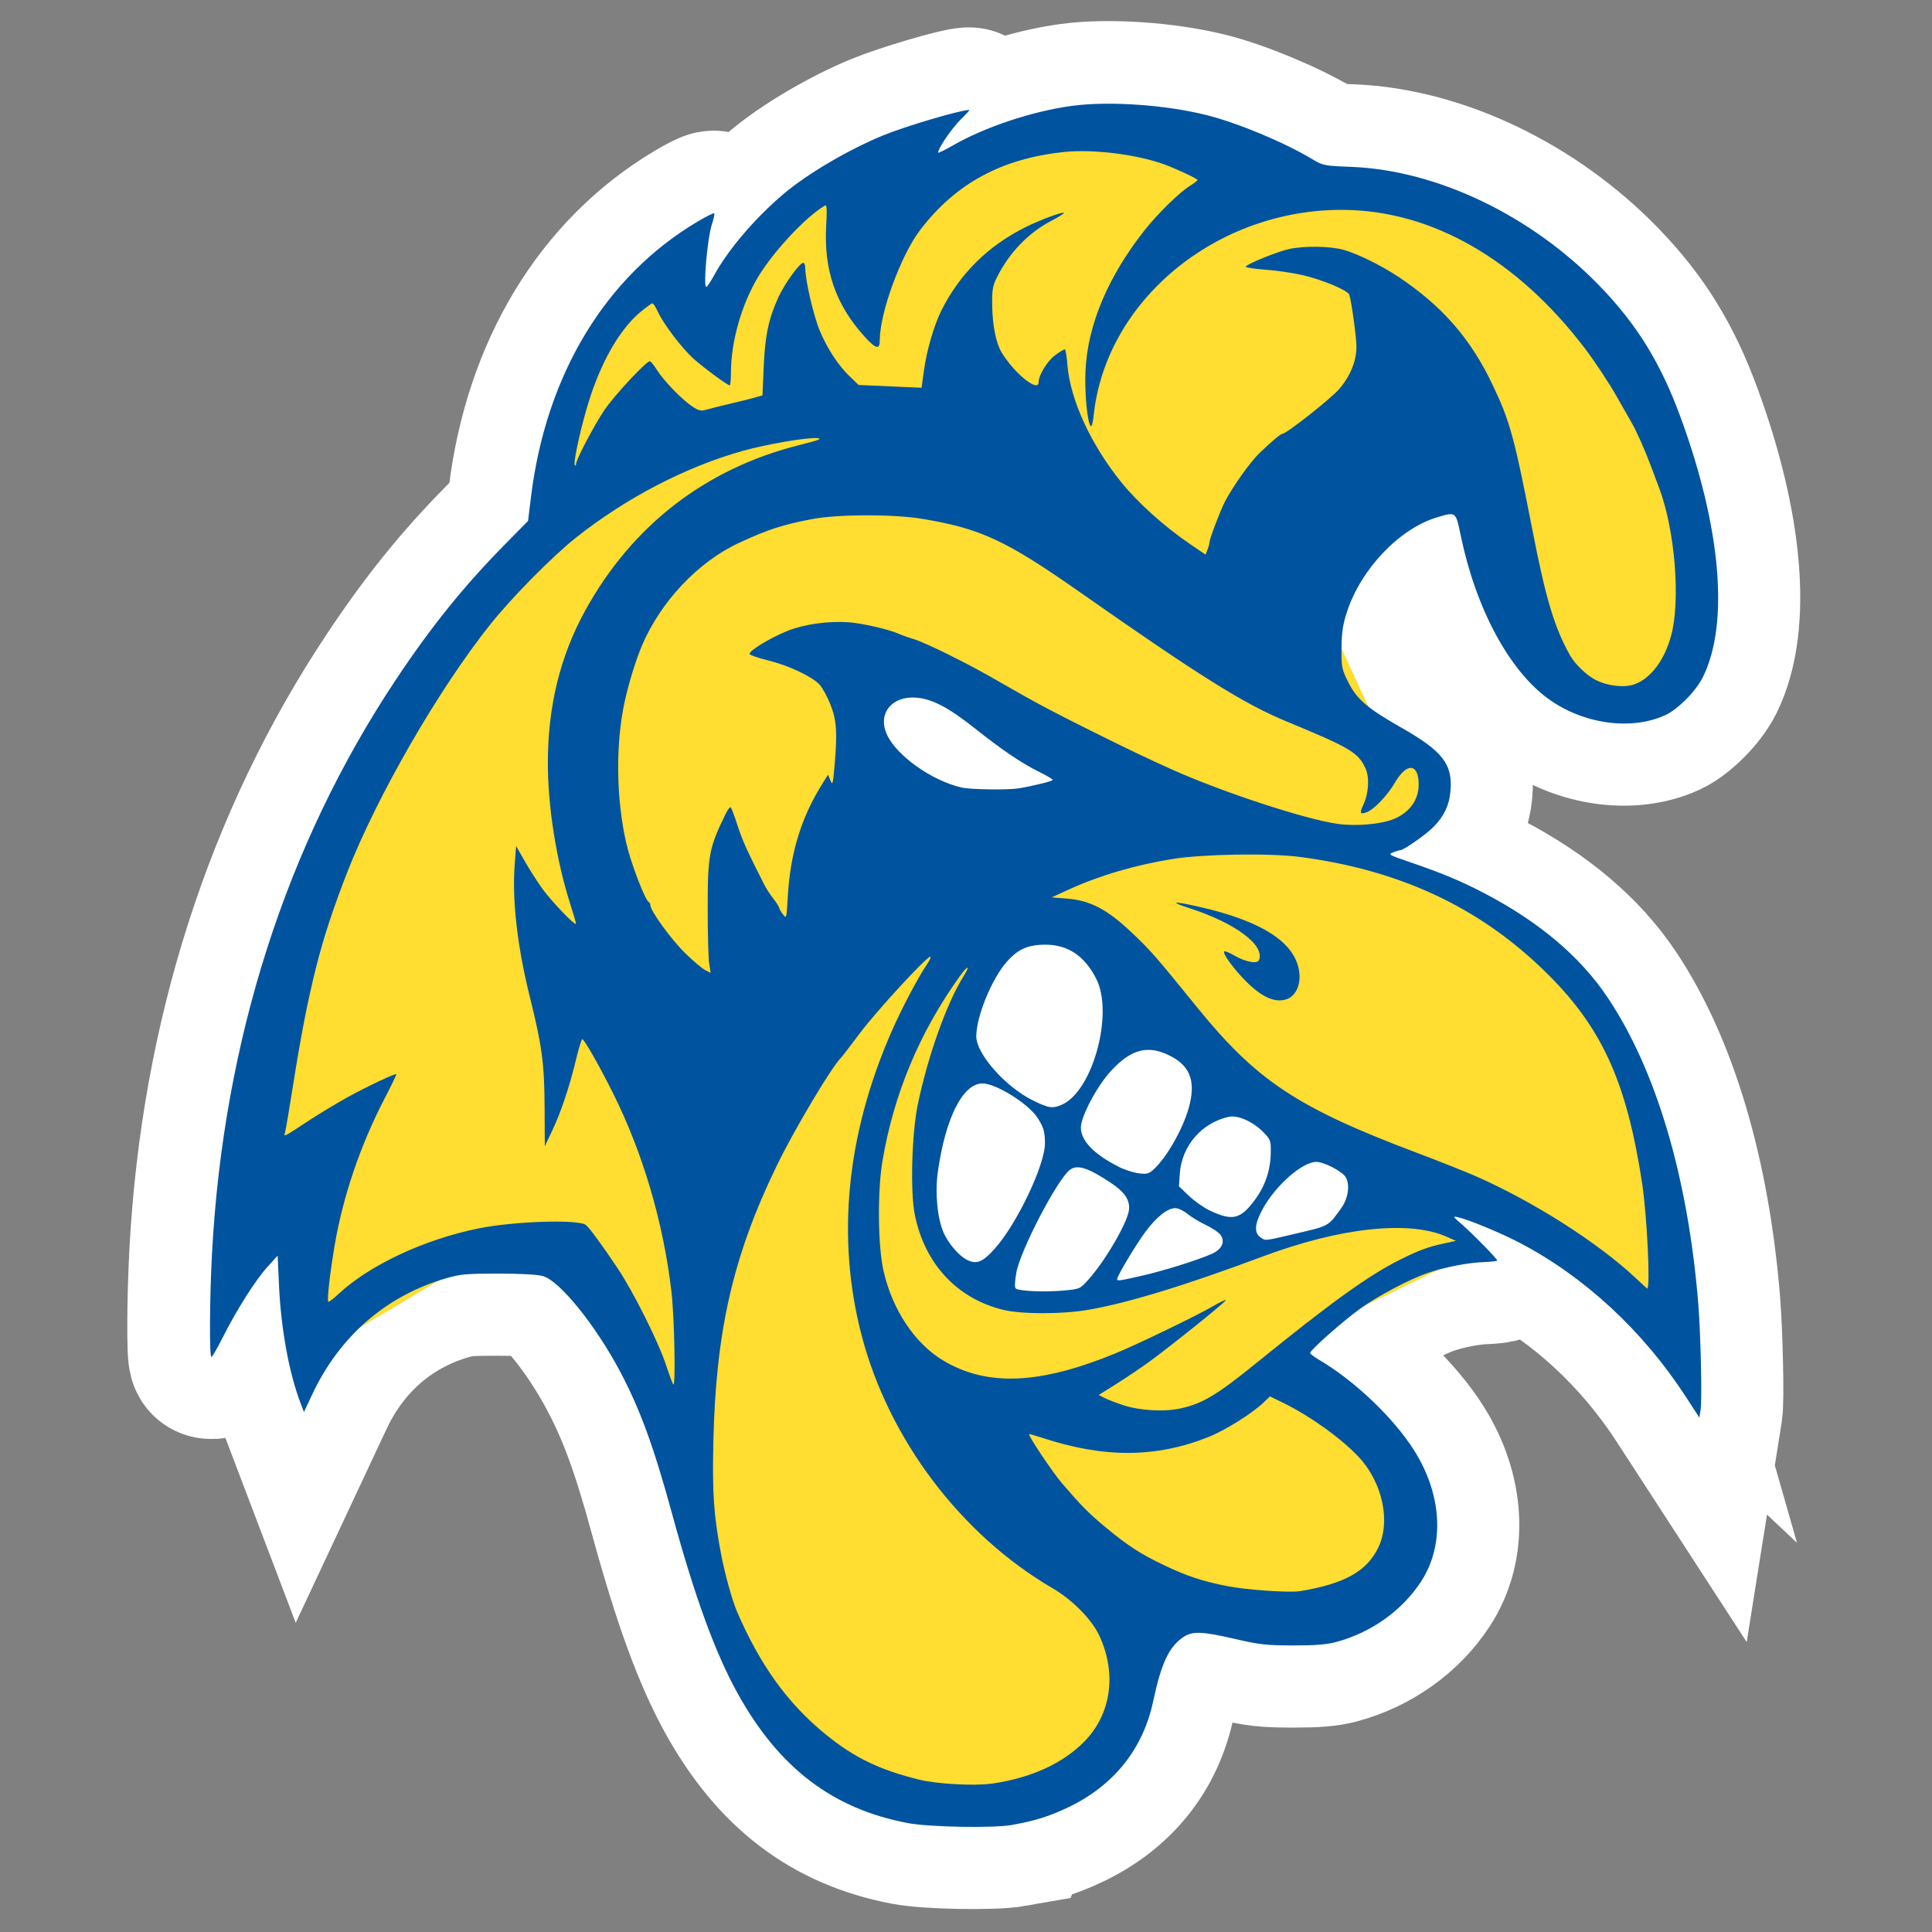 <?xml version="1.0" encoding="UTF-8" standalone="no"?>
<!-- Created with Inkscape (http://www.inkscape.org/) -->

<svg
   width="105.833mm"
   height="105.833mm"
   viewBox="0 0 105.833 105.833"
   version="1.1"
   id="svg1"
   xml:space="preserve"
   inkscape:version="1.4.2 (ebf0e940d0, 2025-05-08)"
   sodipodi:docname="delaware.svg"
   inkscape:export-filename="../pngs/fargo.png"
   inkscape:export-xdpi="96"
   inkscape:export-ydpi="96"
   xmlns:inkscape="http://www.inkscape.org/namespaces/inkscape"
   xmlns:sodipodi="http://sodipodi.sourceforge.net/DTD/sodipodi-0.dtd"
   xmlns="http://www.w3.org/2000/svg"
   xmlns:svg="http://www.w3.org/2000/svg"><rect x="0" y="0" width="105.833" height="105.833" fill="#808080" stroke="none"/><sodipodi:namedview
     id="namedview1"
     pagecolor="#ffffff"
     bordercolor="#000000"
     borderopacity="0.25"
     inkscape:showpageshadow="2"
     inkscape:pageopacity="0.0"
     inkscape:pagecheckerboard="0"
     inkscape:deskcolor="#d1d1d1"
     inkscape:document-units="mm"
     inkscape:zoom="1"
     inkscape:cx="341.5"
     inkscape:cy="68"
     inkscape:window-width="1920"
     inkscape:window-height="1011"
     inkscape:window-x="0"
     inkscape:window-y="32"
     inkscape:window-maximized="1"
     inkscape:current-layer="layer1"
     showgrid="false"
     showguides="false" /><defs
     id="defs1"><inkscape:path-effect
       effect="bspline"
       id="path-effect55"
       is_visible="true"
       lpeversion="1.3"
       weight="33.333"
       steps="2"
       helper_size="0"
       apply_no_weight="true"
       apply_with_weight="true"
       only_selected="false"
       uniform="false" /></defs><g
     inkscape:label="Capa 1"
     inkscape:groupmode="layer"
     id="layer1"><g
       id="g1"
       transform="matrix(1.195,0,0,1.195,-118.581,79.255)"><path
         style="fill:#00539f;fill-opacity:1;stroke:#ffffff;stroke-width:7.553;stroke-dasharray:none"
         d="m 145.637,17.316 c 1.008,-0.178 1.69,-0.392 2.536,-0.795 2.102,-1.002 3.442,-2.676 3.91,-4.885 0.365,-1.722 0.725,-2.487 1.374,-2.922 0.425,-0.285 0.849,-0.27 2.38,0.084 1.125,0.26 1.43,0.294 2.654,0.296 1.03,9.069e-4 1.536,-0.039 1.982,-0.159 1.605,-0.431 3.022,-1.442 3.889,-2.776 1.086,-1.671 0.965,-3.966 -0.317,-6 -0.942,-1.495 -2.74,-3.207 -4.369,-4.162 -0.221,-0.13 -0.402,-0.27 -0.402,-0.312 0,-0.129 1.539,-1.488 2.308,-2.039 0.82,-0.588 2.263,-1.348 3.086,-1.628 0.783,-0.266 1.832,-0.469 2.559,-0.496 0.342,-0.013 0.622,-0.046 0.622,-0.073 -0.001,-0.079 -1.105,-1.209 -1.611,-1.648 -0.429,-0.373 -0.441,-0.395 -0.184,-0.335 0.514,0.119 1.932,0.706 2.809,1.163 2.983,1.554 5.671,4.044 7.635,7.069 l 0.618,0.952 0.056,-0.352 c 0.073,-0.463 0.007,-3.468 -0.106,-4.87 -0.472,-5.805 -1.935,-10.735 -4.173,-14.061 -1.246,-1.852 -3.108,-3.427 -5.596,-4.734 -1.082,-0.568 -1.961,-0.936 -3.458,-1.448 -0.963,-0.329 -1.001,-0.352 -0.755,-0.448 0.143,-0.056 0.292,-0.101 0.331,-0.101 0.153,0 1.19,-0.729 1.522,-1.07 0.476,-0.49 0.711,-0.983 0.768,-1.618 0.113,-1.247 -0.35,-1.846 -2.268,-2.936 -1.548,-0.88 -2.038,-1.303 -2.43,-2.1 -0.285,-0.58 -0.303,-0.674 -0.294,-1.541 0.007,-0.728 0.06,-1.079 0.251,-1.661 0.642,-1.965 2.409,-3.817 4.129,-4.328 0.875,-0.26 0.854,-0.277 1.087,0.847 0.69,3.321 2.195,6.136 3.985,7.452 1.602,1.178 3.831,1.493 5.4,0.762 0.579,-0.27 1.394,-1.097 1.712,-1.737 1.216,-2.451 0.834,-6.864 -1.033,-11.94 -0.905,-2.462 -1.987,-4.217 -3.685,-5.976 -3.124,-3.236 -7.458,-5.319 -11.394,-5.474 -1.267,-0.05 -1.3,-0.057 -1.819,-0.368 -1.269,-0.762 -3.415,-1.654 -4.828,-2.007 -1.892,-0.473 -4.465,-0.649 -6.156,-0.422 -1.823,0.245 -4.001,0.97 -5.483,1.825 -0.364,0.21 -0.661,0.352 -0.66,0.317 0.002,-0.197 0.639,-1.129 1.031,-1.511 0.25,-0.244 0.43,-0.443 0.398,-0.443 -0.406,0 -2.938,0.749 -3.966,1.173 -1.587,0.655 -3.459,1.758 -4.551,2.681 -1.297,1.098 -2.526,2.537 -3.175,3.718 -0.163,0.297 -0.325,0.54 -0.359,0.541 -0.154,0.003 0.047,-2.25 0.258,-2.886 0.081,-0.244 0.127,-0.464 0.102,-0.489 -0.025,-0.025 -0.363,0.143 -0.751,0.373 -4.226,2.498 -6.96,7.014 -7.65,12.631 l -0.135,1.098 -1.052,1.068 c -1.903,1.933 -3.39,3.778 -5.021,6.232 -5.019,7.549 -7.891,16.517 -8.414,26.278 -0.11,2.055 -0.125,4.75 -0.026,4.745 0.038,-0.002 0.272,-0.406 0.52,-0.899 0.637,-1.265 1.497,-2.621 2.046,-3.228 l 0.469,-0.518 0.062,1.36 c 0.09,1.987 0.457,4.002 0.979,5.376 l 0.165,0.434 0.374,-0.798 c 1.258,-2.684 3.403,-4.542 6.167,-5.341 0.63,-0.182 0.929,-0.208 2.38,-0.207 1.054,6.221e-4 1.799,0.043 2.043,0.116 0.77,0.231 2.4,2.248 3.518,4.354 0.919,1.731 1.544,3.437 2.379,6.491 1.059,3.873 1.982,6.407 3.017,8.278 1.888,3.413 4.348,5.291 7.788,5.946 1.001,0.191 3.932,0.243 4.82,0.086 z m -4.295,-2.072 c -1.827,-0.456 -2.951,-0.999 -4.254,-2.054 -1.746,-1.414 -3.03,-3.189 -4.09,-5.655 -0.216,-0.503 -0.565,-1.762 -0.727,-2.628 -0.34,-1.809 -0.407,-2.788 -0.353,-5.162 0.114,-5.06 0.898,-8.485 2.882,-12.595 0.814,-1.686 2.562,-4.62 2.99,-5.018 0.027,-0.025 0.408,-0.523 0.846,-1.106 0.776,-1.033 3.052,-3.504 3.227,-3.504 0.048,0 -0.033,0.176 -0.18,0.392 -0.386,0.566 -1.143,2.006 -1.588,3.02 -2.082,4.746 -2.549,9.494 -1.375,13.969 1.247,4.751 4.548,9.118 8.745,11.567 0.911,0.532 1.793,1.424 2.139,2.163 0.816,1.743 0.557,3.603 -0.677,4.863 -0.983,1.004 -2.437,1.669 -4.219,1.929 -0.806,0.118 -2.542,0.024 -3.365,-0.181 z m 14.11,-8.873 c -1.147,-0.23 -1.804,-0.448 -2.861,-0.948 -1.067,-0.505 -1.697,-0.913 -2.697,-1.748 -0.795,-0.664 -1.095,-0.967 -2.006,-2.027 -0.422,-0.492 -1.551,-2.181 -1.495,-2.238 0.013,-0.013 0.272,0.058 0.575,0.158 2.849,0.943 5.234,0.934 7.646,-0.029 0.763,-0.304 1.999,-1.077 2.518,-1.574 l 0.301,-0.288 0.621,0.304 c 1.216,0.595 2.661,1.633 3.449,2.476 1.089,1.167 1.474,2.956 0.894,4.154 -0.526,1.087 -1.554,1.659 -3.583,1.994 -0.491,0.081 -2.487,-0.058 -3.363,-0.234 z m -4.751,-8.292 c -0.33,-0.109 -0.716,-0.259 -0.859,-0.332 l -0.259,-0.134 0.801,-0.503 c 0.441,-0.277 1.097,-0.717 1.458,-0.978 0.996,-0.721 3.561,-2.78 3.561,-2.859 0,-0.038 -0.258,0.082 -0.573,0.266 -0.734,0.43 -3.48,1.758 -4.498,2.174 -3.457,1.415 -5.839,1.518 -7.845,0.34 -1.322,-0.776 -2.369,-2.342 -2.773,-4.147 -0.256,-1.147 -0.278,-3.637 -0.043,-5.025 0.519,-3.074 1.7,-5.893 3.544,-8.464 0.373,-0.519 0.501,-0.52 0.173,-0.001 -0.765,1.211 -1.647,3.685 -2.1,5.89 -0.274,1.331 -0.347,3.973 -0.139,5.024 0.448,2.266 1.942,3.873 4.074,4.384 0.826,0.198 2.651,0.2 3.825,0.004 1.807,-0.302 4.464,-1.112 8.04,-2.449 3.569,-1.334 6.721,-1.675 8.439,-0.912 l 0.432,0.192 -0.507,0.109 c -0.777,0.167 -1.173,0.312 -2.062,0.756 -1.441,0.72 -3.123,1.931 -6.606,4.754 -1.765,1.43 -2.43,1.831 -3.411,2.053 -0.775,0.176 -1.891,0.116 -2.674,-0.144 z m -20.942,-1.81 c -0.361,-1.094 -1.501,-3.375 -2.235,-4.471 -0.73,-1.091 -1.279,-1.839 -1.451,-1.978 -0.331,-0.267 -3.288,-0.172 -4.915,0.157 -2.487,0.503 -5.008,1.683 -6.425,3.008 -0.233,0.218 -0.443,0.376 -0.467,0.353 -0.066,-0.066 0.08,-1.346 0.298,-2.62 0.381,-2.22 1.165,-4.528 2.256,-6.641 0.326,-0.63 0.582,-1.157 0.569,-1.169 -0.048,-0.048 -1.352,0.567 -2.233,1.053 -0.507,0.28 -1.337,0.782 -1.844,1.115 -1.102,0.725 -1.093,0.721 -1.028,0.503 0.029,-0.095 0.197,-1.085 0.373,-2.201 0.69,-4.36 1.269,-6.635 2.47,-9.707 1.383,-3.537 4.215,-8.441 6.588,-11.408 0.983,-1.229 2.838,-3.105 3.905,-3.951 2.299,-1.821 5.025,-3.24 7.635,-3.974 1.072,-0.302 2.949,-0.625 3.407,-0.587 0.28,0.023 0.124,0.084 -0.827,0.324 -4.28,1.079 -7.64,3.679 -9.789,7.575 -1.146,2.079 -1.711,4.376 -1.715,6.975 -0.003,2.002 0.388,4.479 1.021,6.463 0.147,0.462 0.268,0.875 0.268,0.919 0,0.148 -1.119,-1.015 -1.542,-1.603 -0.231,-0.32 -0.596,-0.891 -0.811,-1.269 l -0.391,-0.687 -0.066,0.885 c -0.121,1.609 0.124,3.731 0.694,6.028 0.563,2.266 0.668,3.054 0.678,5.064 l 0.009,1.786 0.344,-0.725 c 0.4,-0.842 0.79,-2.011 1.096,-3.284 0.119,-0.494 0.244,-0.899 0.279,-0.899 0.086,0 0.779,1.216 1.393,2.443 1.383,2.767 2.32,5.94 2.693,9.128 0.136,1.156 0.201,4.377 0.086,4.262 -0.031,-0.031 -0.177,-0.422 -0.324,-0.868 z m 16.016,-3.54 c -0.051,-0.047 -0.038,-0.335 0.032,-0.727 0.18,-1.006 1.841,-4.206 2.438,-4.696 0.335,-0.275 0.828,-0.125 1.869,0.567 0.631,0.419 0.864,0.738 0.864,1.18 0,0.526 -1.06,2.378 -1.878,3.282 -0.384,0.425 -0.385,0.425 -1.167,0.494 -0.861,0.076 -2.025,0.023 -2.157,-0.1 z m 28.434,-0.466 c -1.736,-1.632 -4.715,-3.529 -7.364,-4.688 -0.477,-0.209 -1.694,-0.692 -2.705,-1.073 -5.458,-2.059 -7.32,-3.294 -10.06,-6.674 -1.902,-2.347 -2.114,-2.588 -2.996,-3.423 -1.11,-1.05 -1.886,-1.458 -2.935,-1.544 l -0.722,-0.059 0.784,-0.359 c 1.406,-0.643 3.075,-1.133 4.778,-1.403 1.422,-0.225 4.444,-0.272 5.826,-0.09 4.534,0.597 8.146,2.272 11.144,5.169 2.656,2.566 3.808,5.05 4.532,9.775 0.226,1.477 0.388,4.841 0.233,4.841 -0.006,0 -0.238,-0.213 -0.515,-0.473 z M 158.238,-20.544 c 0.37,-0.149 0.594,-0.627 0.544,-1.163 -0.13,-1.395 -1.67,-2.406 -4.692,-3.081 -1.124,-0.251 -1.275,-0.213 -0.347,0.086 2.095,0.676 3.453,1.686 3.19,2.371 -0.077,0.2 -0.608,0.103 -1.146,-0.209 -0.22,-0.127 -0.423,-0.208 -0.451,-0.179 -0.088,0.088 0.438,0.81 1,1.372 0.748,0.749 1.375,1.014 1.902,0.802 z m -7.814,12.85 c 0,-0.143 0.881,-1.615 1.308,-2.185 0.512,-0.683 1.008,-1.073 1.366,-1.073 0.129,0 0.379,0.119 0.555,0.264 0.176,0.145 0.561,0.377 0.854,0.515 0.293,0.138 0.595,0.346 0.671,0.462 0.211,0.322 0.037,0.664 -0.442,0.869 -0.707,0.301 -2.131,0.746 -3.115,0.974 -1.063,0.246 -1.196,0.265 -1.196,0.175 z m -6.906,-0.902 c -0.351,-0.182 -0.829,-0.742 -1.041,-1.221 -0.293,-0.662 -0.405,-1.836 -0.268,-2.805 0.351,-2.477 1.145,-4.046 2.048,-4.046 0.611,0 2.081,0.914 2.508,1.558 0.287,0.433 0.35,0.645 0.353,1.182 0.005,0.989 -1.29,3.709 -2.302,4.835 -0.57,0.634 -0.836,0.736 -1.298,0.498 z m 13.473,-1.024 c -0.29,-0.203 -0.262,-0.599 0.088,-1.256 0.584,-1.095 1.83,-2.198 2.479,-2.196 0.348,0.001 1.161,0.418 1.336,0.685 0.216,0.33 0.135,0.97 -0.18,1.414 -0.606,0.854 -0.561,0.828 -1.995,1.165 -1.606,0.377 -1.477,0.363 -1.728,0.188 z m -2.325,-1.227 c -0.278,-0.134 -0.709,-0.437 -0.956,-0.675 l -0.45,-0.432 0.04,-0.582 c 0.087,-1.273 1.008,-2.336 2.257,-2.605 0.4,-0.086 1.104,0.227 1.562,0.696 0.342,0.35 0.359,0.395 0.351,0.939 -0.011,0.816 -0.249,1.523 -0.733,2.181 -0.653,0.887 -1.035,0.975 -2.07,0.478 z m -4.166,-2.001 c -1.132,-0.569 -1.736,-1.195 -1.736,-1.798 0,-0.504 0.737,-1.895 1.37,-2.585 0.955,-1.042 1.754,-1.23 2.802,-0.66 0.879,0.478 1.107,1.199 0.758,2.399 -0.274,0.942 -0.986,2.191 -1.558,2.731 -0.249,0.235 -0.326,0.258 -0.712,0.213 -0.238,-0.028 -0.654,-0.162 -0.924,-0.298 z m -3.953,-3.051 c -1.261,-0.631 -2.58,-2.132 -2.577,-2.931 0.004,-0.912 0.705,-2.626 1.393,-3.408 0.515,-0.586 0.968,-0.788 1.767,-0.791 1.037,-0.003 1.802,0.508 2.34,1.565 0.81,1.592 -0.165,5.156 -1.579,5.772 -0.427,0.186 -0.614,0.157 -1.344,-0.208 z m -15.917,-6.739 c -0.629,-0.609 -1.598,-1.94 -1.598,-2.194 0,-0.065 -0.032,-0.133 -0.072,-0.15 -0.168,-0.072 -0.833,-1.809 -1.038,-2.716 -0.462,-2.036 -0.492,-4.519 -0.076,-6.443 0.186,-0.862 0.516,-1.934 0.802,-2.606 0.859,-2.017 2.574,-3.832 4.441,-4.699 1.326,-0.616 2.009,-0.838 3.365,-1.094 1.197,-0.226 3.74,-0.229 5.063,-0.006 2.67,0.449 3.81,0.981 7.2,3.356 5.528,3.873 7.527,5.123 9.485,5.932 2.909,1.202 3.274,1.419 3.609,2.142 0.192,0.415 0.149,1.155 -0.098,1.676 -0.183,0.386 -0.151,0.455 0.154,0.339 0.343,-0.131 0.952,-0.769 1.299,-1.364 0.54,-0.924 1.078,-0.881 1.084,0.087 0.004,0.703 -0.409,1.283 -1.131,1.584 -0.587,0.245 -1.734,0.346 -2.585,0.227 -1.477,-0.206 -5.281,-1.454 -7.576,-2.485 -1.155,-0.519 -1.833,-0.841 -3.412,-1.624 -1.997,-0.989 -2.812,-1.422 -4.334,-2.298 -1.044,-0.601 -1.479,-0.836 -2.536,-1.364 -0.634,-0.317 -1.339,-0.631 -1.567,-0.697 -0.228,-0.066 -0.539,-0.176 -0.692,-0.245 -0.441,-0.2 -1.703,-0.489 -2.305,-0.529 -0.954,-0.063 -2.045,0.092 -2.804,0.399 -0.794,0.321 -1.773,0.919 -1.729,1.057 0.016,0.051 0.393,0.181 0.838,0.29 0.941,0.23 2.024,0.738 2.367,1.11 0.132,0.143 0.355,0.55 0.496,0.905 0.289,0.729 0.327,1.27 0.195,2.8 -0.074,0.861 -0.093,0.93 -0.191,0.692 l -0.108,-0.265 -0.234,0.37 c -0.994,1.572 -1.499,3.212 -1.614,5.242 -0.056,0.992 -0.059,1 -0.225,0.784 -0.092,-0.12 -0.169,-0.254 -0.17,-0.297 -10e-4,-0.043 -0.12,-0.23 -0.264,-0.415 -0.144,-0.185 -0.325,-0.46 -0.402,-0.613 -0.798,-1.572 -1.013,-2.044 -1.233,-2.72 -0.141,-0.431 -0.283,-0.815 -0.315,-0.854 -0.032,-0.039 -0.145,0.106 -0.25,0.323 -0.751,1.545 -0.811,1.862 -0.811,4.312 0,1.141 0.03,2.272 0.068,2.514 l 0.068,0.44 -0.252,-0.13 c -0.139,-0.072 -0.55,-0.419 -0.913,-0.771 z m 12.694,-7.589 c -1.396,-0.31 -3.052,-1.493 -3.47,-2.478 -0.398,-0.937 0.252,-1.728 1.354,-1.649 0.73,0.053 1.493,0.452 2.704,1.415 1.24,0.986 2.134,1.59 2.941,1.988 0.342,0.168 0.621,0.335 0.621,0.369 0,0.055 -0.905,0.279 -1.567,0.388 -0.473,0.078 -2.182,0.055 -2.582,-0.034 z m 29.046,-4.93 c -0.416,-0.213 -0.956,-0.731 -1.181,-1.133 -0.719,-1.283 -1.107,-2.574 -1.724,-5.737 -0.843,-4.32 -1.028,-4.991 -1.846,-6.705 -0.999,-2.094 -2.309,-3.589 -4.306,-4.916 -0.77,-0.511 -1.846,-1.043 -2.484,-1.227 -0.602,-0.174 -1.784,-0.196 -2.494,-0.048 -0.543,0.113 -2.01,0.711 -2.01,0.818 0,0.038 0.405,0.098 0.899,0.134 0.494,0.036 1.252,0.146 1.683,0.245 0.934,0.214 2.101,0.703 2.163,0.906 0.108,0.352 0.326,1.94 0.326,2.378 5.2e-4,0.667 -0.286,1.366 -0.803,1.956 -0.393,0.449 -2.406,2.035 -2.583,2.035 -0.084,1.37e-4 -0.456,0.312 -1.062,0.891 -0.412,0.393 -1.236,1.552 -1.579,2.22 -0.208,0.404 -0.703,1.698 -0.703,1.837 0,0.061 -0.041,0.22 -0.092,0.353 l -0.092,0.242 -0.715,-0.486 c -1.176,-0.8 -2.406,-1.909 -3.164,-2.85 -1.391,-1.728 -2.333,-3.785 -2.455,-5.365 -0.03,-0.393 -0.085,-0.715 -0.12,-0.715 -0.035,0 -0.231,0.121 -0.435,0.268 -0.358,0.259 -0.764,0.916 -0.764,1.236 0,0.497 -1.078,-0.359 -1.689,-1.341 -0.258,-0.415 -0.428,-1.246 -0.44,-2.151 -0.01,-0.752 0.018,-0.911 0.234,-1.341 0.557,-1.109 1.442,-2.021 2.489,-2.565 0.333,-0.173 0.586,-0.334 0.562,-0.358 -0.059,-0.059 -1.081,0.321 -1.733,0.644 -1.73,0.857 -3.02,2.127 -3.87,3.809 -0.341,0.675 -0.678,1.822 -0.807,2.751 l -0.114,0.814 -1.442,-0.064 -1.442,-0.064 -0.398,-0.382 c -0.536,-0.514 -1.041,-1.285 -1.389,-2.121 -0.281,-0.676 -0.657,-2.294 -0.657,-2.831 0,-0.148 -0.041,-0.27 -0.09,-0.27 -0.162,0 -0.855,0.955 -1.136,1.567 -0.454,0.987 -0.62,1.768 -0.681,3.201 l -0.056,1.311 -0.286,0.085 c -0.157,0.047 -0.68,0.178 -1.162,0.291 -0.482,0.113 -0.998,0.242 -1.146,0.287 -0.22,0.067 -0.335,0.039 -0.62,-0.15 -0.475,-0.314 -1.299,-1.164 -1.616,-1.665 -0.143,-0.226 -0.292,-0.411 -0.332,-0.411 -0.172,-3.98e-4 -1.644,1.581 -2.084,2.239 -0.489,0.731 -1.3,2.275 -1.3,2.475 0,0.061 -0.024,0.086 -0.054,0.057 -0.098,-0.098 0.336,-2.026 0.711,-3.153 0.599,-1.801 1.43,-3.184 2.363,-3.932 0.216,-0.173 0.427,-0.326 0.469,-0.34 0.042,-0.014 0.156,0.151 0.253,0.368 0.252,0.562 1.124,1.71 1.657,2.181 0.484,0.428 1.547,1.211 1.643,1.211 0.032,0 0.058,-0.264 0.058,-0.587 0,-1.407 0.492,-3.137 1.248,-4.387 0.714,-1.182 2.205,-2.773 3.061,-3.267 0.088,-0.051 0.101,0.156 0.058,0.93 -0.114,2.029 0.435,3.613 1.759,5.075 0.519,0.573 0.698,0.616 0.698,0.167 0,-1.258 0.968,-3.898 1.852,-5.055 1.639,-2.143 3.739,-3.277 6.619,-3.576 1.315,-0.136 3.324,0.115 4.576,0.572 0.538,0.197 1.521,0.658 1.519,0.713 -10e-4,0.031 -0.158,0.151 -0.349,0.269 -0.471,0.29 -1.481,1.278 -2.073,2.028 -1.692,2.144 -2.625,4.368 -2.715,6.473 -0.044,1.021 0.086,2.359 0.243,2.516 0.041,0.041 0.101,-0.181 0.133,-0.492 0.552,-5.279 5.64,-9.467 11.45,-9.424 4.066,0.03 7.987,2.286 11.093,6.385 0.442,0.583 1.086,1.558 1.431,2.167 0.345,0.609 0.663,1.169 0.708,1.245 0.196,0.336 0.585,1.212 0.84,1.89 0.153,0.406 0.335,0.891 0.405,1.078 0.721,1.917 0.981,5.149 0.544,6.755 -0.304,1.117 -0.931,1.954 -1.666,2.224 -0.467,0.172 -1.237,0.089 -1.786,-0.192 z"
         id="path5-9" /><g
         id="g7"
         transform="matrix(1.071,0,0,1.071,86.669,-72.66)"><path
           style="fill:#ffdd31;fill-opacity:1;stroke:none;stroke-width:1.717;stroke-dasharray:none"
           d="m 40.428,17.048 -3.288,3.653 -1.583,6.819 c 0,0 -7.793,10.351 -7.915,11.325 -0.122,0.974 -6.454,22.041 -5.845,21.432 0.609,-0.609 3.897,-3.531 3.897,-3.531 0,0 -1.096,7.306 -0.487,7.063 0.609,-0.244 6.454,-3.775 6.454,-3.775 l 3.897,-0.365 4.262,7.185 3.531,11.081 7.185,5.114 c 0,0 6.21,-0.365 6.697,-0.487 0.487,-0.122 3.044,-4.384 3.044,-4.384 l 1.096,-2.801 6.089,-0.122 3.531,-1.461 0.974,-2.435 -2.07,-5.358 -3.531,-1.705 3.653,-2.435 4.506,-2.192 -1.583,-2.192 1.705,-0.244 4.262,2.679 c 0,0 4.262,4.018 4.506,3.41 0.244,-0.609 -0.244,-5.114 -0.365,-5.601 -0.122,-0.487 -1.461,-6.089 -1.461,-6.089 L 78.908,47.491 75.985,45.055 72.698,43.716"
           id="path6" /><path
           style="fill:#ffdd31;fill-opacity:1;stroke:none;stroke-width:1.717;stroke-dasharray:none"
           d="m 70.506,42.255 2.192,-1.218 0.609,-1.339 -2.557,-2.557 -2.923,-6.332 4.018,-6.089 2.435,0.852 2.679,6.454 2.192,3.653 h 3.288 l 1.827,-3.41 c 0,0 -0.244,-5.723 -0.731,-6.576 C 83.048,24.841 80.764,20.33 80.126,19.727 75.742,15.587 68.923,13.882 68.923,13.882 l -5.723,-2.192 -5.967,-0.244 -5.601,1.827 -4.871,1.218 -2.557,2.679 -1.975,2.487 -1.678,-1.026"
           id="path7"
           sodipodi:nodetypes="cccccccccccsscccccccc" /></g><path
         style="fill:#ffffff;fill-opacity:1;stroke:none;stroke-width:1.838;stroke-dasharray:none"
         d="m 148.245,-30.85 -7.365,-4.391 -2.549,0.142 0.708,4.674 3.824,2.266 4.957,-0.142 z"
         id="path8" /><path
         style="fill:#ffffff;fill-opacity:1;stroke:none;stroke-width:1.838;stroke-dasharray:none"
         d="m 145.271,-26.176 -3.116,11.614 -0.708,3.399 0.85,2.833 3.541,1.558 5.099,-0.142 5.382,-1.983 6.94,-2.125"
         id="path9"
         sodipodi:nodetypes="cccccccc" /><path
         style="fill:#00539f;fill-opacity:1;stroke-width:8.612;stroke-dasharray:none"
         d="m 145.651,17.327 c 1.008,-0.178 1.69,-0.392 2.536,-0.795 2.102,-1.002 3.442,-2.676 3.91,-4.885 0.365,-1.722 0.725,-2.487 1.374,-2.922 0.425,-0.285 0.849,-0.27 2.38,0.084 1.125,0.26 1.43,0.294 2.654,0.296 1.03,9.068e-4 1.536,-0.039 1.982,-0.159 1.605,-0.431 3.022,-1.442 3.889,-2.776 1.086,-1.671 0.965,-3.966 -0.317,-6 -0.942,-1.495 -2.74,-3.207 -4.369,-4.162 -0.221,-0.13 -0.402,-0.27 -0.402,-0.312 0,-0.129 1.539,-1.488 2.308,-2.039 0.82,-0.588 2.263,-1.348 3.086,-1.628 0.783,-0.266 1.832,-0.469 2.559,-0.496 0.342,-0.013 0.622,-0.046 0.622,-0.073 -10e-4,-0.079 -1.105,-1.209 -1.611,-1.648 -0.429,-0.373 -0.441,-0.395 -0.184,-0.335 0.514,0.119 1.932,0.706 2.809,1.163 2.983,1.554 5.671,4.044 7.635,7.069 l 0.618,0.952 0.056,-0.352 c 0.073,-0.463 0.007,-3.468 -0.106,-4.87 -0.472,-5.805 -1.935,-10.735 -4.173,-14.061 -1.246,-1.852 -3.108,-3.427 -5.596,-4.734 -1.082,-0.568 -1.961,-0.936 -3.458,-1.448 -0.963,-0.329 -1.001,-0.352 -0.755,-0.448 0.143,-0.056 0.292,-0.101 0.331,-0.101 0.153,0 1.19,-0.729 1.522,-1.07 0.476,-0.49 0.711,-0.983 0.768,-1.618 0.113,-1.247 -0.35,-1.846 -2.268,-2.936 -1.548,-0.88 -2.038,-1.303 -2.43,-2.1 -0.285,-0.58 -0.303,-0.674 -0.294,-1.541 0.007,-0.728 0.06,-1.079 0.251,-1.661 0.642,-1.965 2.409,-3.817 4.129,-4.328 0.875,-0.26 0.854,-0.277 1.087,0.847 0.69,3.321 2.195,6.136 3.985,7.452 1.602,1.178 3.831,1.493 5.4,0.762 0.579,-0.27 1.394,-1.097 1.712,-1.737 1.216,-2.451 0.834,-6.864 -1.033,-11.94 -0.905,-2.462 -1.987,-4.217 -3.685,-5.976 -3.124,-3.236 -7.458,-5.319 -11.394,-5.474 -1.267,-0.05 -1.3,-0.057 -1.819,-0.368 -1.269,-0.762 -3.415,-1.654 -4.828,-2.007 -1.892,-0.473 -4.465,-0.649 -6.156,-0.422 -1.823,0.245 -4.001,0.97 -5.483,1.825 -0.364,0.21 -0.661,0.352 -0.66,0.317 0.002,-0.197 0.639,-1.129 1.031,-1.511 0.25,-0.244 0.43,-0.443 0.398,-0.443 -0.406,0 -2.938,0.749 -3.966,1.173 -1.587,0.655 -3.459,1.758 -4.551,2.681 -1.297,1.098 -2.526,2.537 -3.175,3.718 -0.163,0.297 -0.325,0.54 -0.359,0.541 -0.154,0.003 0.047,-2.25 0.258,-2.886 0.081,-0.244 0.127,-0.464 0.102,-0.489 -0.025,-0.025 -0.363,0.143 -0.751,0.373 -4.226,2.498 -6.96,7.014 -7.649,12.631 l -0.135,1.098 -1.052,1.068 c -1.903,1.933 -3.39,3.778 -5.021,6.232 -5.019,7.549 -7.891,16.517 -8.414,26.278 -0.11,2.055 -0.125,4.75 -0.026,4.745 0.038,-0.002 0.272,-0.406 0.52,-0.899 0.637,-1.265 1.497,-2.621 2.046,-3.228 l 0.469,-0.518 0.062,1.36 c 0.09,1.987 0.457,4.002 0.979,5.376 l 0.165,0.434 0.374,-0.798 c 1.258,-2.684 3.403,-4.542 6.167,-5.341 0.63,-0.182 0.929,-0.208 2.38,-0.207 1.054,6.221e-4 1.799,0.043 2.043,0.116 0.77,0.231 2.4,2.248 3.518,4.354 0.919,1.731 1.544,3.437 2.379,6.491 1.059,3.873 1.982,6.407 3.017,8.278 1.888,3.413 4.348,5.291 7.788,5.946 1.001,0.191 3.932,0.243 4.82,0.086 z m -4.295,-2.072 c -1.827,-0.456 -2.951,-0.999 -4.254,-2.054 -1.746,-1.414 -3.03,-3.189 -4.09,-5.655 -0.216,-0.503 -0.565,-1.762 -0.727,-2.628 -0.34,-1.809 -0.407,-2.788 -0.353,-5.162 0.114,-5.06 0.898,-8.485 2.882,-12.595 0.814,-1.686 2.562,-4.62 2.99,-5.018 0.027,-0.025 0.408,-0.523 0.846,-1.106 0.776,-1.033 3.052,-3.504 3.227,-3.504 0.048,0 -0.033,0.176 -0.18,0.392 -0.386,0.566 -1.143,2.006 -1.588,3.02 -2.082,4.746 -2.549,9.494 -1.375,13.969 1.247,4.751 4.548,9.118 8.745,11.567 0.911,0.532 1.793,1.424 2.139,2.163 0.816,1.743 0.557,3.603 -0.677,4.863 -0.983,1.004 -2.437,1.669 -4.219,1.929 -0.806,0.118 -2.542,0.024 -3.365,-0.181 z m 14.11,-8.873 c -1.147,-0.23 -1.804,-0.448 -2.861,-0.948 -1.067,-0.505 -1.697,-0.913 -2.697,-1.748 -0.795,-0.664 -1.095,-0.967 -2.006,-2.027 -0.422,-0.492 -1.551,-2.181 -1.495,-2.238 0.013,-0.013 0.272,0.058 0.575,0.158 2.849,0.943 5.234,0.934 7.646,-0.029 0.763,-0.304 1.999,-1.077 2.518,-1.574 l 0.301,-0.288 0.621,0.304 c 1.216,0.595 2.661,1.633 3.449,2.476 1.089,1.167 1.474,2.956 0.894,4.154 -0.526,1.087 -1.554,1.659 -3.583,1.994 -0.491,0.081 -2.487,-0.058 -3.363,-0.234 z M 150.715,-1.91 c -0.33,-0.109 -0.716,-0.259 -0.859,-0.332 l -0.259,-0.134 0.801,-0.503 c 0.441,-0.277 1.097,-0.717 1.458,-0.978 0.996,-0.721 3.561,-2.78 3.561,-2.859 0,-0.038 -0.258,0.082 -0.573,0.266 -0.734,0.43 -3.48,1.758 -4.498,2.174 -3.457,1.415 -5.839,1.518 -7.845,0.34 -1.322,-0.776 -2.369,-2.342 -2.773,-4.147 -0.256,-1.147 -0.278,-3.637 -0.043,-5.025 0.519,-3.074 1.7,-5.893 3.544,-8.464 0.373,-0.519 0.501,-0.52 0.173,-0.001 -0.765,1.211 -1.647,3.685 -2.1,5.89 -0.274,1.331 -0.347,3.973 -0.139,5.024 0.448,2.266 1.942,3.873 4.074,4.384 0.826,0.198 2.651,0.2 3.825,0.004 1.807,-0.302 4.464,-1.112 8.04,-2.449 3.569,-1.334 6.721,-1.675 8.439,-0.912 l 0.432,0.192 -0.507,0.109 c -0.777,0.167 -1.173,0.312 -2.062,0.756 -1.441,0.72 -3.123,1.931 -6.606,4.754 -1.765,1.43 -2.43,1.831 -3.411,2.053 -0.775,0.176 -1.891,0.116 -2.674,-0.144 z m -20.942,-1.81 c -0.361,-1.094 -1.501,-3.375 -2.235,-4.471 -0.73,-1.091 -1.279,-1.839 -1.451,-1.978 -0.331,-0.267 -3.288,-0.172 -4.915,0.157 -2.487,0.503 -5.008,1.683 -6.425,3.008 -0.233,0.218 -0.443,0.376 -0.467,0.353 -0.066,-0.066 0.08,-1.346 0.298,-2.62 0.381,-2.22 1.165,-4.528 2.256,-6.641 0.326,-0.63 0.582,-1.157 0.569,-1.169 -0.048,-0.048 -1.352,0.567 -2.233,1.053 -0.507,0.28 -1.337,0.782 -1.844,1.115 -1.102,0.725 -1.093,0.721 -1.028,0.503 0.029,-0.095 0.197,-1.085 0.373,-2.201 0.69,-4.36 1.269,-6.635 2.47,-9.707 1.383,-3.537 4.215,-8.441 6.588,-11.408 0.983,-1.229 2.838,-3.105 3.905,-3.951 2.299,-1.821 5.025,-3.24 7.635,-3.974 1.072,-0.302 2.949,-0.625 3.407,-0.587 0.28,0.023 0.124,0.084 -0.827,0.324 -4.28,1.079 -7.64,3.679 -9.789,7.575 -1.146,2.079 -1.711,4.376 -1.715,6.975 -0.003,2.002 0.388,4.479 1.021,6.463 0.147,0.462 0.268,0.875 0.268,0.919 0,0.148 -1.119,-1.015 -1.542,-1.603 -0.231,-0.32 -0.596,-0.891 -0.811,-1.269 l -0.391,-0.687 -0.066,0.885 c -0.121,1.609 0.124,3.731 0.694,6.028 0.563,2.266 0.668,3.054 0.678,5.064 l 0.009,1.786 0.344,-0.725 c 0.4,-0.842 0.79,-2.011 1.096,-3.284 0.119,-0.494 0.244,-0.899 0.279,-0.899 0.086,0 0.779,1.216 1.393,2.443 1.383,2.767 2.32,5.94 2.693,9.128 0.136,1.156 0.201,4.377 0.086,4.262 -0.031,-0.031 -0.177,-0.422 -0.324,-0.868 z m 16.016,-3.54 c -0.051,-0.047 -0.038,-0.335 0.032,-0.727 0.18,-1.006 1.841,-4.206 2.438,-4.696 0.335,-0.275 0.828,-0.125 1.869,0.567 0.631,0.419 0.864,0.738 0.864,1.18 0,0.526 -1.06,2.378 -1.878,3.282 -0.384,0.425 -0.385,0.425 -1.167,0.494 -0.861,0.076 -2.025,0.023 -2.157,-0.1 z m 28.434,-0.466 c -1.736,-1.632 -4.715,-3.529 -7.364,-4.688 -0.477,-0.209 -1.694,-0.692 -2.705,-1.073 -5.458,-2.059 -7.32,-3.294 -10.06,-6.674 -1.902,-2.347 -2.114,-2.588 -2.996,-3.423 -1.11,-1.05 -1.886,-1.458 -2.935,-1.544 l -0.722,-0.059 0.784,-0.359 c 1.406,-0.643 3.075,-1.133 4.778,-1.403 1.422,-0.225 4.444,-0.272 5.826,-0.09 4.534,0.597 8.146,2.272 11.144,5.169 2.656,2.566 3.808,5.05 4.532,9.775 0.226,1.477 0.388,4.841 0.233,4.841 -0.006,0 -0.238,-0.213 -0.515,-0.473 z M 158.252,-20.533 c 0.37,-0.149 0.594,-0.627 0.544,-1.163 -0.13,-1.395 -1.67,-2.406 -4.692,-3.081 -1.124,-0.251 -1.275,-0.213 -0.347,0.086 2.095,0.676 3.453,1.686 3.19,2.371 -0.077,0.2 -0.608,0.103 -1.146,-0.209 -0.22,-0.127 -0.423,-0.208 -0.451,-0.179 -0.088,0.088 0.438,0.81 1,1.372 0.748,0.749 1.375,1.014 1.902,0.802 z m -7.814,12.85 c 0,-0.143 0.881,-1.615 1.308,-2.185 0.512,-0.683 1.008,-1.073 1.366,-1.073 0.129,0 0.379,0.119 0.555,0.264 0.176,0.145 0.561,0.377 0.854,0.515 0.293,0.138 0.595,0.346 0.671,0.462 0.211,0.322 0.037,0.664 -0.442,0.869 -0.707,0.301 -2.131,0.746 -3.115,0.974 -1.063,0.246 -1.196,0.265 -1.196,0.175 z m -6.906,-0.902 c -0.351,-0.182 -0.829,-0.742 -1.041,-1.221 -0.293,-0.662 -0.405,-1.836 -0.268,-2.805 0.351,-2.477 1.145,-4.046 2.048,-4.046 0.611,0 2.081,0.914 2.508,1.558 0.287,0.433 0.35,0.645 0.353,1.182 0.005,0.989 -1.29,3.709 -2.302,4.835 -0.57,0.634 -0.836,0.736 -1.298,0.498 z m 13.473,-1.024 c -0.29,-0.203 -0.262,-0.599 0.088,-1.256 0.584,-1.095 1.83,-2.198 2.479,-2.196 0.348,0.001 1.161,0.418 1.336,0.685 0.216,0.33 0.135,0.97 -0.18,1.414 -0.606,0.854 -0.561,0.828 -1.995,1.165 -1.606,0.377 -1.477,0.363 -1.728,0.188 z m -2.325,-1.227 c -0.278,-0.134 -0.709,-0.437 -0.956,-0.675 l -0.45,-0.432 0.04,-0.582 c 0.087,-1.273 1.008,-2.336 2.257,-2.605 0.4,-0.086 1.104,0.227 1.562,0.696 0.342,0.35 0.359,0.395 0.351,0.939 -0.011,0.816 -0.249,1.523 -0.733,2.181 -0.653,0.887 -1.035,0.975 -2.07,0.478 z m -4.166,-2.001 c -1.132,-0.569 -1.736,-1.195 -1.736,-1.798 0,-0.504 0.737,-1.895 1.37,-2.585 0.955,-1.042 1.754,-1.23 2.802,-0.66 0.879,0.478 1.107,1.199 0.758,2.399 -0.274,0.942 -0.986,2.191 -1.558,2.731 -0.249,0.235 -0.326,0.258 -0.712,0.213 -0.238,-0.028 -0.654,-0.162 -0.924,-0.298 z m -3.953,-3.051 c -1.261,-0.631 -2.58,-2.132 -2.577,-2.931 0.004,-0.912 0.705,-2.626 1.393,-3.408 0.515,-0.586 0.968,-0.788 1.767,-0.791 1.037,-0.003 1.802,0.508 2.34,1.565 0.81,1.592 -0.165,5.156 -1.579,5.772 -0.427,0.186 -0.614,0.157 -1.344,-0.208 z m -15.917,-6.739 c -0.629,-0.609 -1.598,-1.94 -1.598,-2.194 0,-0.065 -0.032,-0.133 -0.072,-0.15 -0.168,-0.072 -0.833,-1.809 -1.038,-2.716 -0.462,-2.036 -0.492,-4.519 -0.076,-6.443 0.186,-0.862 0.516,-1.934 0.802,-2.606 0.859,-2.017 2.574,-3.832 4.441,-4.699 1.326,-0.616 2.009,-0.838 3.365,-1.094 1.197,-0.226 3.74,-0.229 5.063,-0.006 2.67,0.449 3.81,0.981 7.2,3.356 5.528,3.873 7.527,5.123 9.485,5.932 2.909,1.202 3.274,1.419 3.609,2.142 0.192,0.415 0.149,1.155 -0.098,1.676 -0.183,0.386 -0.151,0.455 0.154,0.339 0.343,-0.131 0.952,-0.769 1.299,-1.364 0.54,-0.924 1.078,-0.881 1.084,0.087 0.004,0.703 -0.409,1.283 -1.131,1.584 -0.587,0.245 -1.734,0.346 -2.585,0.227 -1.477,-0.206 -5.281,-1.454 -7.576,-2.485 -1.155,-0.519 -1.833,-0.841 -3.412,-1.624 -1.997,-0.989 -2.812,-1.422 -4.334,-2.298 -1.044,-0.601 -1.479,-0.836 -2.536,-1.364 -0.634,-0.317 -1.339,-0.631 -1.567,-0.697 -0.228,-0.066 -0.539,-0.176 -0.692,-0.245 -0.441,-0.2 -1.703,-0.489 -2.305,-0.529 -0.954,-0.063 -2.045,0.092 -2.804,0.399 -0.794,0.321 -1.773,0.919 -1.729,1.057 0.016,0.051 0.393,0.181 0.838,0.29 0.941,0.23 2.024,0.738 2.367,1.11 0.132,0.143 0.355,0.55 0.496,0.905 0.289,0.729 0.327,1.27 0.195,2.8 -0.074,0.861 -0.093,0.93 -0.191,0.692 l -0.108,-0.265 -0.234,0.37 c -0.994,1.572 -1.499,3.212 -1.614,5.242 -0.056,0.992 -0.059,1 -0.225,0.784 -0.092,-0.12 -0.169,-0.254 -0.17,-0.297 -0.001,-0.043 -0.12,-0.23 -0.264,-0.415 -0.144,-0.185 -0.325,-0.46 -0.402,-0.613 -0.798,-1.572 -1.013,-2.044 -1.233,-2.72 -0.141,-0.431 -0.283,-0.815 -0.315,-0.854 -0.032,-0.039 -0.145,0.106 -0.25,0.323 -0.751,1.545 -0.811,1.862 -0.811,4.312 0,1.141 0.03,2.272 0.068,2.514 l 0.068,0.44 -0.252,-0.13 c -0.139,-0.072 -0.55,-0.419 -0.913,-0.771 z m 12.694,-7.589 c -1.396,-0.31 -3.052,-1.493 -3.47,-2.478 -0.398,-0.937 0.252,-1.728 1.354,-1.649 0.73,0.053 1.493,0.452 2.704,1.415 1.24,0.986 2.134,1.59 2.941,1.988 0.342,0.168 0.621,0.335 0.621,0.369 0,0.055 -0.905,0.279 -1.567,0.388 -0.473,0.078 -2.182,0.055 -2.582,-0.034 z m 29.046,-4.93 c -0.416,-0.213 -0.956,-0.731 -1.181,-1.133 -0.719,-1.283 -1.107,-2.574 -1.724,-5.737 -0.843,-4.32 -1.028,-4.991 -1.846,-6.705 -0.999,-2.094 -2.309,-3.589 -4.306,-4.916 -0.77,-0.511 -1.846,-1.043 -2.484,-1.227 -0.602,-0.174 -1.784,-0.196 -2.494,-0.048 -0.543,0.113 -2.01,0.711 -2.01,0.818 0,0.038 0.405,0.098 0.899,0.134 0.494,0.036 1.252,0.146 1.683,0.245 0.934,0.214 2.101,0.703 2.163,0.906 0.108,0.352 0.326,1.94 0.326,2.378 5.1e-4,0.667 -0.286,1.366 -0.803,1.956 -0.393,0.449 -2.406,2.035 -2.583,2.035 -0.084,1.37e-4 -0.456,0.312 -1.062,0.891 -0.412,0.393 -1.236,1.552 -1.579,2.22 -0.208,0.404 -0.703,1.698 -0.703,1.837 0,0.061 -0.041,0.22 -0.092,0.353 l -0.092,0.242 -0.715,-0.486 c -1.176,-0.8 -2.406,-1.909 -3.164,-2.85 -1.391,-1.728 -2.333,-3.785 -2.455,-5.365 -0.03,-0.393 -0.085,-0.715 -0.12,-0.715 -0.036,0 -0.231,0.121 -0.435,0.268 -0.358,0.259 -0.764,0.916 -0.764,1.236 0,0.497 -1.078,-0.359 -1.689,-1.341 -0.258,-0.415 -0.428,-1.246 -0.44,-2.151 -0.01,-0.752 0.018,-0.911 0.234,-1.341 0.557,-1.109 1.442,-2.021 2.489,-2.565 0.333,-0.173 0.586,-0.334 0.562,-0.358 -0.059,-0.059 -1.081,0.321 -1.733,0.644 -1.73,0.857 -3.02,2.127 -3.87,3.809 -0.341,0.675 -0.678,1.822 -0.807,2.751 l -0.114,0.814 -1.442,-0.064 -1.442,-0.064 -0.398,-0.382 c -0.536,-0.514 -1.041,-1.285 -1.389,-2.121 -0.281,-0.676 -0.657,-2.294 -0.657,-2.831 0,-0.148 -0.041,-0.27 -0.09,-0.27 -0.162,0 -0.855,0.955 -1.136,1.567 -0.454,0.987 -0.62,1.768 -0.681,3.201 l -0.056,1.311 -0.286,0.085 c -0.157,0.047 -0.68,0.178 -1.162,0.291 -0.482,0.113 -0.998,0.242 -1.146,0.287 -0.22,0.067 -0.335,0.039 -0.62,-0.15 -0.475,-0.314 -1.299,-1.164 -1.616,-1.665 -0.143,-0.226 -0.292,-0.411 -0.332,-0.411 -0.172,-3.97e-4 -1.644,1.581 -2.085,2.239 -0.489,0.731 -1.3,2.275 -1.3,2.475 0,0.061 -0.024,0.086 -0.054,0.057 -0.098,-0.098 0.336,-2.026 0.711,-3.153 0.599,-1.801 1.43,-3.184 2.363,-3.932 0.216,-0.173 0.427,-0.326 0.469,-0.34 0.042,-0.014 0.156,0.151 0.253,0.368 0.252,0.562 1.124,1.71 1.657,2.181 0.484,0.428 1.547,1.211 1.643,1.211 0.032,0 0.058,-0.264 0.058,-0.587 0,-1.407 0.492,-3.137 1.248,-4.387 0.714,-1.182 2.205,-2.773 3.061,-3.267 0.088,-0.051 0.101,0.156 0.058,0.93 -0.114,2.029 0.435,3.613 1.759,5.075 0.519,0.573 0.698,0.616 0.698,0.167 0,-1.258 0.968,-3.898 1.852,-5.055 1.639,-2.143 3.739,-3.277 6.619,-3.576 1.315,-0.136 3.324,0.115 4.576,0.572 0.538,0.197 1.521,0.658 1.519,0.713 -0.001,0.031 -0.158,0.151 -0.349,0.269 -0.471,0.29 -1.481,1.278 -2.073,2.028 -1.692,2.144 -2.625,4.368 -2.715,6.473 -0.044,1.021 0.086,2.359 0.243,2.516 0.041,0.041 0.101,-0.181 0.133,-0.492 0.552,-5.279 5.64,-9.467 11.45,-9.424 4.066,0.03 7.987,2.286 11.093,6.385 0.442,0.583 1.086,1.558 1.431,2.167 0.345,0.609 0.663,1.169 0.708,1.245 0.196,0.336 0.585,1.212 0.84,1.89 0.153,0.406 0.335,0.891 0.405,1.078 0.721,1.917 0.981,5.149 0.544,6.755 -0.304,1.117 -0.931,1.954 -1.666,2.224 -0.467,0.172 -1.236,0.089 -1.786,-0.192 z"
         id="path5" /></g></g></svg>
